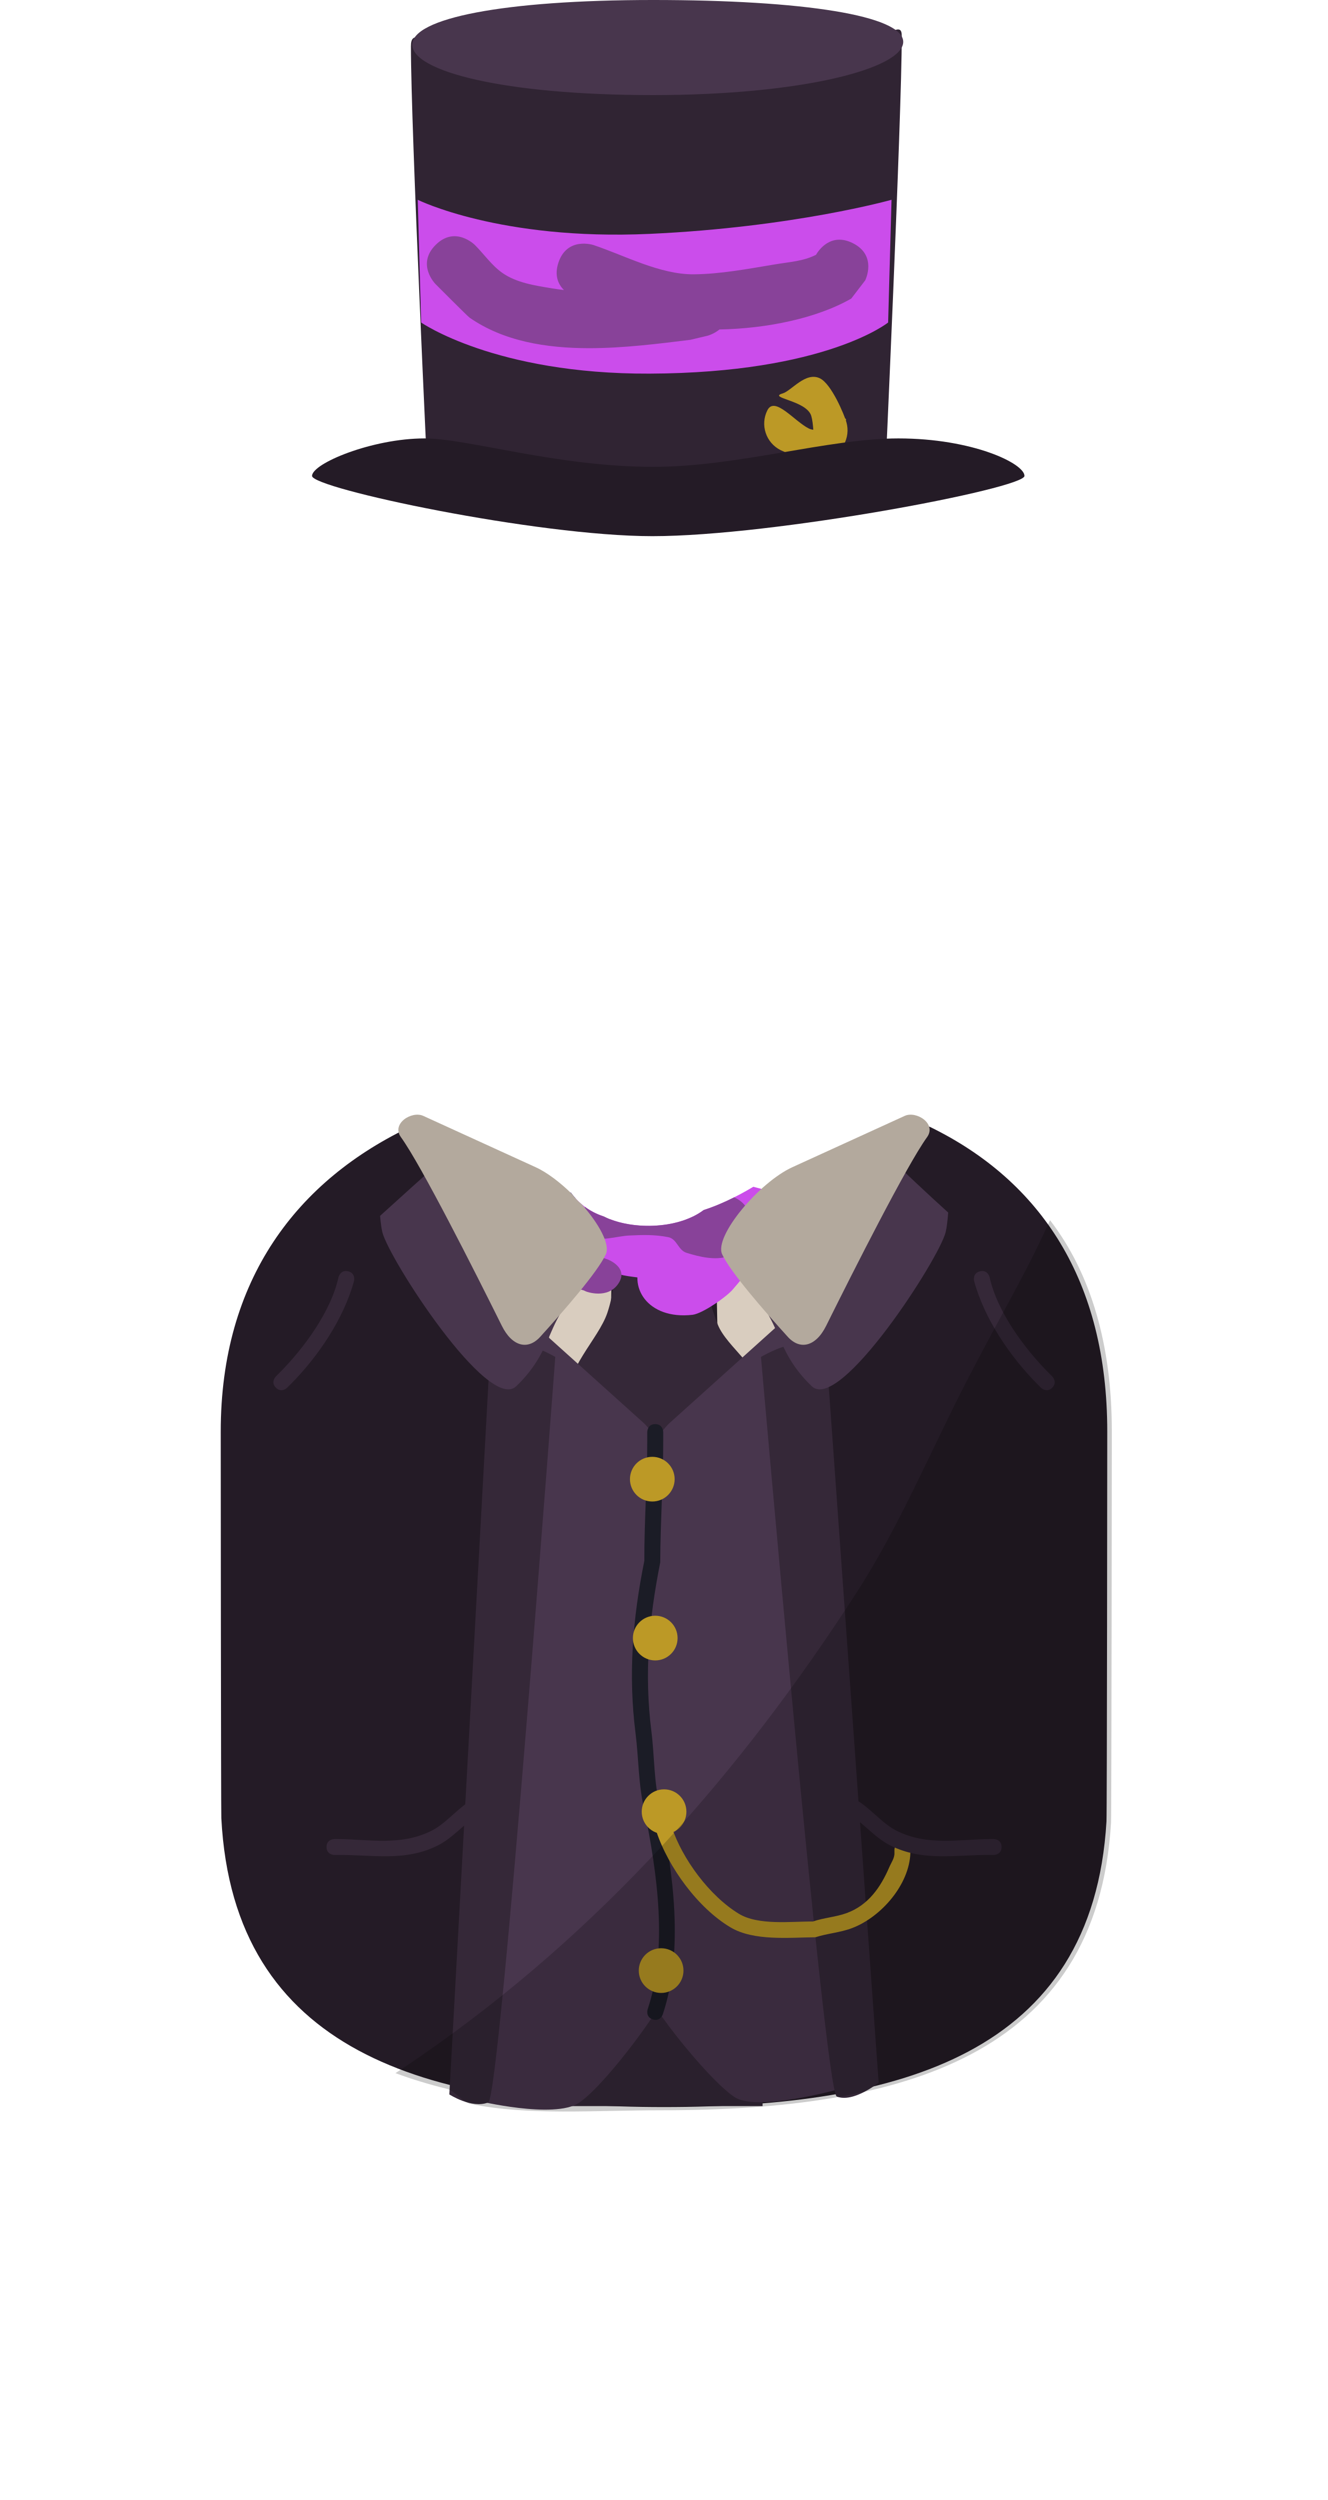 <svg version="1.1" xmlns="http://www.w3.org/2000/svg" xmlns:xlink="http://www.w3.org/1999/xlink" width="208" height="391.509" viewBox="0,0,208,391.509"><g transform="translate(-256,-440.491)"><g data-paper-data="{&quot;isPaintingLayer&quot;:true}" fill-rule="nonzero" stroke="none" stroke-linecap="butt" stroke-linejoin="miter" stroke-miterlimit="10" stroke-dasharray="" stroke-dashoffset="0" style="mix-blend-mode: normal"><path d="" fill="#262626" stroke-width="0.5"/><path d="M256,832v-384h208v384z" fill="none" stroke-width="0"/><path d="" fill="#666666" stroke-width="0"/><path d="" fill="#666666" stroke-width="0"/><path d="" fill-opacity="0.302" fill="#cccccc" stroke-width="0"/><path d="" fill-opacity="0.102" fill="#ffffff" stroke-width="0"/><path d="" fill-opacity="0.102" fill="#ffffff" stroke-width="0"/><path d="" fill-opacity="0.102" fill="#000000" stroke-width="0"/><path d="" fill-opacity="0.102" fill="#000000" stroke-width="0"/><path d="" fill-opacity="0.302" fill="#000000" stroke-width="0"/><path d="" fill="#d9d9d9" stroke-width="0"/><path d="" fill="#9966ff" stroke-width="0.5"/><path d="" fill-opacity="0.302" fill="#000000" stroke-width="0.5"/><path d="" fill-opacity="0.302" fill="#000000" stroke-width="0.5"/><path d="" fill="#517643" stroke-width="0"/><path d="" data-paper-data="{&quot;index&quot;:null}" fill-opacity="0.302" fill="#000000" stroke-width="0"/><path d="M290.573,664.681c0,-23.742 11.917,-39.414 30.096,-47.907c1.54,-0.719 8.977,7.267 21.181,12.451c5.431,2.307 11.806,11.213 19.025,10.895c7.992,-0.352 13.973,-9.726 19.539,-12.277c11.639,-5.333 18.94,-11.993 21.301,-10.836c17.327,8.487 27.711,24.051 27.711,47.676c0,1.394 -0.041,59.702 -0.122,61.076c-2.148,36.41 -32.356,44.727 -69.305,44.727c-37.123,0 -67.441,-8.59 -69.333,-45.242c-0.062,-1.205 -0.094,-59.341 -0.094,-60.561z" fill="#241b26" stroke-width="0"/><g fill="#d9cdbf" stroke-width="0"><path d="M345.005,762.71c-0.439,-15.532 -3.348,-124.555 -3.348,-124.555c0,0 3.777,0.165 5.537,0.242c1.605,0.07 4.602,1.974 4.602,1.974c0,0 -2.102,105.958 -2.405,121.457c-0.07,3.604 -3.586,4.446 -3.586,4.446c0,0 -0.693,0.243 -0.8,-3.564z" data-paper-data="{&quot;index&quot;:null}"/><path d="M375.578,766.275c0,0 -4.899,-0.842 -4.969,-4.446c-0.302,-15.499 -2.405,-121.457 -2.405,-121.457c0,0 2.997,-1.904 4.602,-1.974c1.76,-0.077 5.537,-0.242 5.537,-0.242c0,0 -2.908,109.023 -3.348,124.555c-0.108,3.807 0.582,3.564 0.582,3.564z" data-paper-data="{&quot;index&quot;:null}"/></g><path d="M344.561,770.342c0,0 0,-70.521 0,-109.711c0,-5.879 5.143,-10.364 6.552,-14.492c1.915,-5.609 0.447,-9.782 2.438,-8.659c2.075,1.17 0.158,0.583 4.935,0.135c4.682,-0.44 2.766,1.241 5.431,0.084c2.641,-1.146 1.99,3.954 4.511,10.256c1.433,3.582 7.011,6.928 7.011,11.294c0,37.988 0,111.094 0,111.094z" fill="#352838" stroke-width="0"/><g stroke-width="0.5"><path d="M381.855,634.128c-0.805,1.951 -4.211,3.474 -6.492,4.22c-0.915,0.299 -1.866,0.647 -2.855,0.712c0.582,0.979 -0.875,2.323 -1.696,3.335c-0.912,1.124 -4.759,3.836 -6.357,4.017c-7.04,0.799 -10.308,-4.476 -7.767,-8.746c1.643,-2.761 3.593,-2.779 6.762,-3.579c0.342,-0.073 1.564,-0.55 2.821,-0.944c-0.352,-0.158 -0.673,-0.323 -0.923,-0.463c-0.656,-0.368 -1.332,-0.751 -1.934,-1.181c1.024,-0.379 1.974,-0.875 2.799,-1.496c2.637,-0.847 5.284,-2.159 7.77,-3.641c4.923,1.232 9.915,2.818 7.874,7.765zM363.76,639.822c-0.048,0.027 -0.094,0.056 -0.135,0.088c0.044,-0.029 0.09,-0.059 0.135,-0.088z" data-paper-data="{&quot;index&quot;:null}" fill="#cb4deb"/><path d="M350.443,631.019c-0.032,0.234 -0.088,0.522 -0.17,0.824c0.428,-0.148 0.862,-0.287 1.261,-0.412c3.579,1.415 9.061,1.501 12.986,-0.403c3.459,2.261 4.363,6.149 0.001,8.785c-1.259,0.761 -6.521,1.054 -8.242,0.798c-1.549,-0.23 -3.853,-0.334 -4.42,-1.318c-0.733,0.503 -1.717,0.793 -2.63,1.097c-2.276,0.756 -6.073,1.61 -8.532,0.735c-7.656,-2.723 -3.168,-7.882 -0.889,-11.97c2.093,-0.993 3.841,-1.626 5.602,-1.9c0.914,1.282 2.122,2.338 3.526,3.072c0.483,0.252 0.988,0.466 1.513,0.637c-0.002,0.018 -0.005,0.036 -0.007,0.054zM358.702,634.957c-0.06,0.001 -0.119,0.006 -0.178,0.015c0.06,-0.005 0.119,-0.01 0.178,-0.015z" fill="#cb4deb"/><path d="M371.538,628.297c3.407,2.03 2.516,7.683 -1.565,8.978c-1.993,0.633 -4.452,0.055 -6.448,-0.575c-1.337,-0.422 -1.469,-2.176 -2.872,-2.453c-2.138,-0.421 -3.981,-0.352 -6.096,-0.256c-2.032,0.093 -4.506,1.046 -6.105,0.1c-2.772,-1.639 -0.72,-3.06 -0.843,-4.595c0.418,0.31 0.862,0.588 1.327,0.831c0.533,0.278 1.094,0.51 1.678,0.69c3.992,2.052 11.411,2.138 15.596,-1.014c1.606,-0.516 3.217,-1.204 4.792,-1.999c0.176,0.088 0.355,0.185 0.535,0.292z" fill="#884299"/><path d="M343.954,627.563c0.489,-0.13 0.973,-0.232 1.457,-0.307c0.234,0.328 0.487,0.641 0.758,0.938c-0.646,-0.231 -1.447,-0.447 -2.214,-0.631z" fill="#424899"/><path d="M352.861,641.513c-1.677,2.518 -5.031,1.259 -5.031,1.259l-0.431,-0.193c-3.201,-0.95 -5.934,0.717 -9.22,-1.036c-1.431,-0.763 -2.277,-2.07 -2.886,-3.305c-0.436,-0.884 -0.091,-1.885 -0.136,-2.827c0,0 0,-2.815 3.75,-2.815c3.75,0 3.75,2.815 3.75,2.815c-0.051,0.496 -0.919,1.463 -0.257,1.479c1.255,0.029 2.463,-0.571 3.713,-0.479c1.267,0.093 2.438,0.552 3.658,0.828l1.413,0.499c0,0 3.354,1.259 1.677,3.776z" fill="#884299"/><path d="M371.437,637.633l0.466,-1.118c0.554,-0.861 0.895,-1.819 1.662,-2.582c0.756,-0.753 2.161,-1.015 2.982,-1.729c0.433,-0.376 -1.104,-0.551 -1.625,-0.858c0,0 -2.762,-1.904 -0.226,-3.977c1.02,-0.834 2.076,-1.024 2.974,-0.954c0.839,0.252 1.567,0.536 2.327,0.787c0.894,0.661 2.107,1.147 2.679,1.985c0.8,1.172 1.51,2.524 1.291,3.831c-0.503,3.002 -3.988,3.385 -5.22,5.798l-0.102,0.369c0,0 -1.033,2.706 -4.638,1.93c-3.605,-0.776 -2.571,-3.481 -2.571,-3.481z" data-paper-data="{&quot;index&quot;:null}" fill="#424899"/></g><g fill="#48364d" stroke-width="0"><path d="M330.754,769.491l8.296,-122.128c0,0 13.511,12.16 17.696,15.926c2.3,2.07 5.33,7.992 5.303,13.108c-0.1,18.944 -0.341,64.432 -0.388,73.277c-0.015,2.925 -10.688,17.321 -15.005,20.17c-3.876,2.558 -15.902,-0.353 -15.902,-0.353z" data-paper-data="{&quot;index&quot;:null}"/><path d="M371.039,768.922c-4.317,-2.849 -14.989,-16.323 -15.005,-19.248c-0.047,-8.846 -0.287,-54.334 -0.388,-73.277c-0.027,-5.115 3.003,-11.037 5.303,-13.108c4.185,-3.766 17.696,-15.926 17.696,-15.926l10.6,119.824c0,0 -14.331,4.294 -18.207,1.736z" data-paper-data="{&quot;index&quot;:null}"/></g><g fill="#352838" stroke-width="0"><path d="M332.831,650.991c0,0 3.777,0.15 5.537,0.22c1.605,0.064 4.602,1.794 4.602,1.794c0,0 -8.639,116.007 -10.488,116.755c-2.576,1.042 -6.103,-1.25 -6.103,-1.25z" data-paper-data="{&quot;index&quot;:null}"/><path d="M393.621,766.668c0,0 -3.988,3.213 -6.564,2.171c-1.849,-0.748 -11.87,-115.833 -11.87,-115.833c0,0 2.997,-1.731 4.602,-1.794c1.76,-0.07 5.537,-0.22 5.537,-0.22z" data-paper-data="{&quot;index&quot;:null}"/></g><g fill="#48364d" stroke-width="0"><path d="M326.431,621.925c4.076,3.154 18.998,21.421 17.15,24.619c-1.848,3.197 -2.349,6.879 -6.733,11.059c-4.384,4.18 -19.98,-20.03 -20.965,-24.144c-0.136,-0.567 -0.258,-1.45 -0.353,-2.545c3.459,-3.149 6.941,-6.273 10.434,-9.386c0.152,0.141 0.307,0.273 0.467,0.397z" data-paper-data="{&quot;index&quot;:null}"/><path d="M404.117,633.459c-0.985,4.114 -16.581,28.324 -20.965,24.144c-4.384,-4.18 -4.885,-7.862 -6.733,-11.059c-1.848,-3.197 13.074,-21.465 17.15,-24.619c0.337,-0.261 0.656,-0.562 0.96,-0.895c3.283,3.177 6.598,6.306 9.983,9.365c-0.1,1.336 -0.239,2.41 -0.395,3.064z" data-paper-data="{&quot;index&quot;:null}"/></g><g fill="#b3a99d" stroke-width="0"><path d="M322.286,615.251c4.524,2.066 13.146,6.003 17.607,8.041c1.804,0.824 3.841,2.38 5.676,4.18c0.458,0.607 0.983,1.161 1.565,1.649c2.648,3 4.471,6.244 3.757,7.807c-1.265,2.771 -6.666,8.955 -10.282,12.934c-1.939,2.133 -4.403,1.503 -6.004,-1.721c-4.296,-8.649 -12.636,-25.171 -15.803,-29.542c-1.549,-2.139 1.696,-4.164 3.483,-3.348z" data-paper-data="{&quot;index&quot;:null}"/><path d="M397.714,615.251c1.787,-0.816 5.032,1.209 3.483,3.348c-3.166,4.372 -11.507,20.893 -15.803,29.542c-1.601,3.224 -4.066,3.854 -6.004,1.721c-3.616,-3.979 -9.016,-10.163 -10.282,-12.934c-1.3,-2.847 5.815,-11.268 10.999,-13.636c4.461,-2.037 13.083,-5.975 17.607,-8.041z" data-paper-data="{&quot;index&quot;:null}"/></g><path d="M358.628,663.529c1.25,0 1.25,1.25 1.25,1.25v1.383c0,6.374 -0.448,12.74 -0.467,19.018c-1.765,8.893 -2.526,17.432 -1.387,26.448c0.501,3.961 0.372,7.988 1.362,11.867c2.05,10.371 3.752,22.417 0.427,32.469c0,0 -0.395,1.186 -1.581,0.791c-1.186,-0.395 -0.791,-1.581 -0.791,-1.581c3.197,-9.525 1.502,-21.28 -0.495,-31.13c-0.975,-3.976 -0.89,-8.05 -1.403,-12.098c-1.165,-9.19 -0.449,-17.953 1.379,-27.012c-0.022,-6.187 0.455,-12.487 0.455,-18.772v-1.383c0,0 0,-1.25 1.25,-1.25z" fill="#1b1c26" stroke-width="0.5"/><path d="M354.667,672.152c0,-1.933 1.567,-3.5 3.5,-3.5c1.933,0 3.5,1.567 3.5,3.5c0,1.933 -1.567,3.5 -3.5,3.5c-1.933,0 -3.5,-1.567 -3.5,-3.5z" fill="#bc9926" stroke-width="0.5"/><path d="M355.128,697.039c0,-1.933 1.567,-3.5 3.5,-3.5c1.933,0 3.5,1.567 3.5,3.5c0,1.933 -1.567,3.5 -3.5,3.5c-1.933,0 -3.5,-1.567 -3.5,-3.5z" fill="#bc9926" stroke-width="0.5"/><path d="M356.511,724.23c0,-1.933 1.567,-3.5 3.5,-3.5c1.933,0 3.5,1.567 3.5,3.5c0,1.933 -1.567,3.5 -3.5,3.5c-1.933,0 -3.5,-1.567 -3.5,-3.5z" fill="#bc9926" stroke-width="0.5"/><path d="M356.05,749.116c0,-1.933 1.567,-3.5 3.5,-3.5c1.933,0 3.5,1.567 3.5,3.5c0,1.933 -1.567,3.5 -3.5,3.5c-1.933,0 -3.5,-1.567 -3.5,-3.5z" fill="#bc9926" stroke-width="0.5"/><path d="M397.341,728.971c1.25,0 1.25,1.25 1.25,1.25v0.461c-0.151,4.911 -4.504,10.006 -9.112,11.772c-1.84,0.705 -3.883,0.835 -5.764,1.444c-4.063,0.028 -9.625,0.635 -13.301,-1.553c-5.114,-3.044 -9.735,-9.429 -11.589,-14.955c0,0 -0.395,-1.186 0.791,-1.581c1.186,-0.395 1.581,0.791 1.581,0.791c1.664,5.03 5.928,10.82 10.532,13.619c3.053,1.856 8.206,1.183 11.586,1.212c1.73,-0.597 3.585,-0.697 5.297,-1.321c3.416,-1.245 5.345,-4.108 6.664,-7.168c0.317,-0.735 0.857,-1.46 0.815,-2.259v-0.461c0,0 0,-1.25 1.25,-1.25z" fill="#bc9926" stroke-width="0.5"/><path d="M412.877,729.76c0,1.25 -1.25,1.25 -1.25,1.25h-0.461c-5.386,-0.074 -10.587,1.109 -15.758,-1.51c-2.274,-1.152 -4.015,-3.29 -6.135,-4.691c0,0 -1.04,-0.693 -0.347,-1.733c0.693,-1.04 1.733,-0.347 1.733,-0.347c1.987,1.335 3.708,3.475 5.847,4.526c4.801,2.359 9.655,1.307 14.659,1.255h0.461c0,0 1.25,0 1.25,1.25z" fill="#352838" stroke-width="0.5"/><path d="M420.807,657.828c-0.884,0.884 -1.768,0 -1.768,0l-0.461,-0.461c-4.378,-4.378 -8.406,-10.357 -10.007,-16.25c0,0 -0.303,-1.213 0.91,-1.516c1.213,-0.303 1.516,0.91 1.516,0.91c1.178,5.368 5.419,11.158 9.349,15.089l0.461,0.461c0,0 0.884,0.884 0,1.768z" fill="#352838" stroke-width="0.5"/><path d="M308.393,728.51h0.461c5.004,0.051 9.859,1.103 14.659,-1.255c2.139,-1.051 3.86,-3.191 5.847,-4.526c0,0 1.04,-0.693 1.733,0.347c0.693,1.04 -0.347,1.733 -0.347,1.733c-2.121,1.402 -3.861,3.54 -6.135,4.691c-5.17,2.619 -10.372,1.436 -15.758,1.51h-0.461c0,0 -1.25,0 -1.25,-1.25c0,-1.25 1.25,-1.25 1.25,-1.25z" data-paper-data="{&quot;index&quot;:null}" fill="#352838" stroke-width="0.5"/><path d="M299.213,656.06l0.461,-0.461c3.93,-3.93 8.171,-9.721 9.349,-15.089c0,0 0.303,-1.213 1.516,-0.91c1.213,0.303 0.91,1.516 0.91,1.516c-1.601,5.893 -5.629,11.872 -10.007,16.25l-0.461,0.461c0,0 -0.884,0.884 -1.768,0c-0.884,-0.884 0,-1.768 0,-1.768z" data-paper-data="{&quot;index&quot;:null}" fill="#352838" stroke-width="0.5"/><path d="M323.029,516.628c0,0 -2.669,-55.901 -2.669,-68.872c0,-5.107 6.501,5.092 37.818,5.092c33.274,0 39.063,-11.146 39.063,-6.694c0,12.408 -2.669,70.474 -2.669,70.474z" fill="#302433" stroke-width="0"/><path d="M321.961,491.001l-0.534,-19.22c0,0 12.861,6.407 36.305,5.339c22.62,-1.03 37.906,-5.339 37.906,-5.339l-0.534,19.22c0,0 -9.789,7.901 -37.372,8.008c-24.173,0.094 -35.771,-8.008 -35.771,-8.008z" fill="#cb4deb" stroke-width="0"/><path d="M384.779,479.854c0.027,-0.017 0.055,-0.035 0.082,-0.053zM383.806,480.402c0.36,-0.628 2.282,-3.571 5.766,-1.829c3.886,1.943 1.943,5.828 1.943,5.828l-2.184,2.85c-5.395,3.096 -13.242,4.705 -20.641,4.841c-0.902,0.739 -1.896,0.987 -1.896,0.987l-2.65,0.63c-4.885,0.602 -10.408,1.315 -15.885,1.314c-6.722,-0.002 -13.375,-1.082 -18.694,-4.769c-0.346,-0.24 -5.066,-4.987 -5.337,-5.257c0,0 -3.072,-3.072 0,-6.144c3.072,-3.072 6.144,0 6.144,0c1.438,1.438 2.617,3.174 4.273,4.353c2.226,1.584 5.185,2.009 7.784,2.442c0.629,0.105 1.262,0.193 1.898,0.266c-0.86,-0.858 -1.548,-2.233 -0.861,-4.295c1.374,-4.121 5.495,-2.748 5.495,-2.748c4.894,1.633 10.403,4.626 15.711,4.582c4.153,-0.035 8.51,-0.855 12.633,-1.543c2.517,-0.419 4.437,-0.488 6.501,-1.509z" fill="#884299" stroke-width="0.5"/><path d="M376.187,504.755c1.149,-2.294 4.21,1.701 6.504,2.85c2.294,1.149 6.782,-3.171 5.634,-0.877c-0.631,1.261 0.091,4.96 -2.221,5.873c-1.893,0.747 -6.811,-1.096 -7.843,-1.613c-2.294,-1.149 -3.222,-3.939 -2.074,-6.233z" fill="#bc9926" stroke-width="0.5"/><path d="M385.402,512.344c-2.463,0.718 -1.616,-4.244 -2.334,-6.706c-0.718,-2.463 -6.937,-2.816 -4.474,-3.534c1.354,-0.395 3.575,-3.44 5.816,-2.366c1.835,0.879 3.829,5.738 4.152,6.847c0.718,2.463 -0.696,5.042 -3.159,5.76z" fill="#bc9926" stroke-width="0.5"/><path d="M304.876,515.027c0,-1.958 9.422,-5.873 17.618,-5.873c6.768,0 20.71,4.454 35.829,4.454c13.231,0 27.363,-4.454 38.381,-4.454c11.605,0 19.754,3.915 19.754,5.873c0,1.958 -39.222,9.436 -58.283,9.436c-18.082,0 -53.301,-7.478 -53.301,-9.436z" fill="#241b26" stroke-width="0"/><path d="M397.469,447.047c0,4.112 -15.598,8.337 -39.183,8.337c-23.585,0 -37.712,-3.779 -37.712,-7.892c0,-4.112 14.126,-7.001 37.712,-7.001c23.585,0 39.183,2.443 39.183,6.555z" fill="#48364d" stroke-width="0"/><path d="M430.141,664.502c0,1.404 -0.042,60.09 -0.124,61.473c-2.182,36.647 -32.87,45.018 -70.406,45.018c-10.677,0 -20.8,0.845 -29.87,-0.986c-1.264,-0.255 -2.508,-2.07 -3.73,-2.371c-2.811,-0.691 -5.506,-1.506 -8.07,-2.459c1.341,-0.88 2.66,-1.768 3.953,-2.662c28.141,-19.445 49.862,-44.103 68.256,-72.573c6.761,-10.465 11.632,-22.261 17.337,-33.3c5.643,-10.917 8.883,-16.072 12.977,-25.051c6.463,8.408 9.675,19.663 9.675,32.91z" fill-opacity="0.2" fill="#000000" stroke-width="0"/></g></g></svg><!--rotationCenter:103.99998499999998:199.50873750037334-->